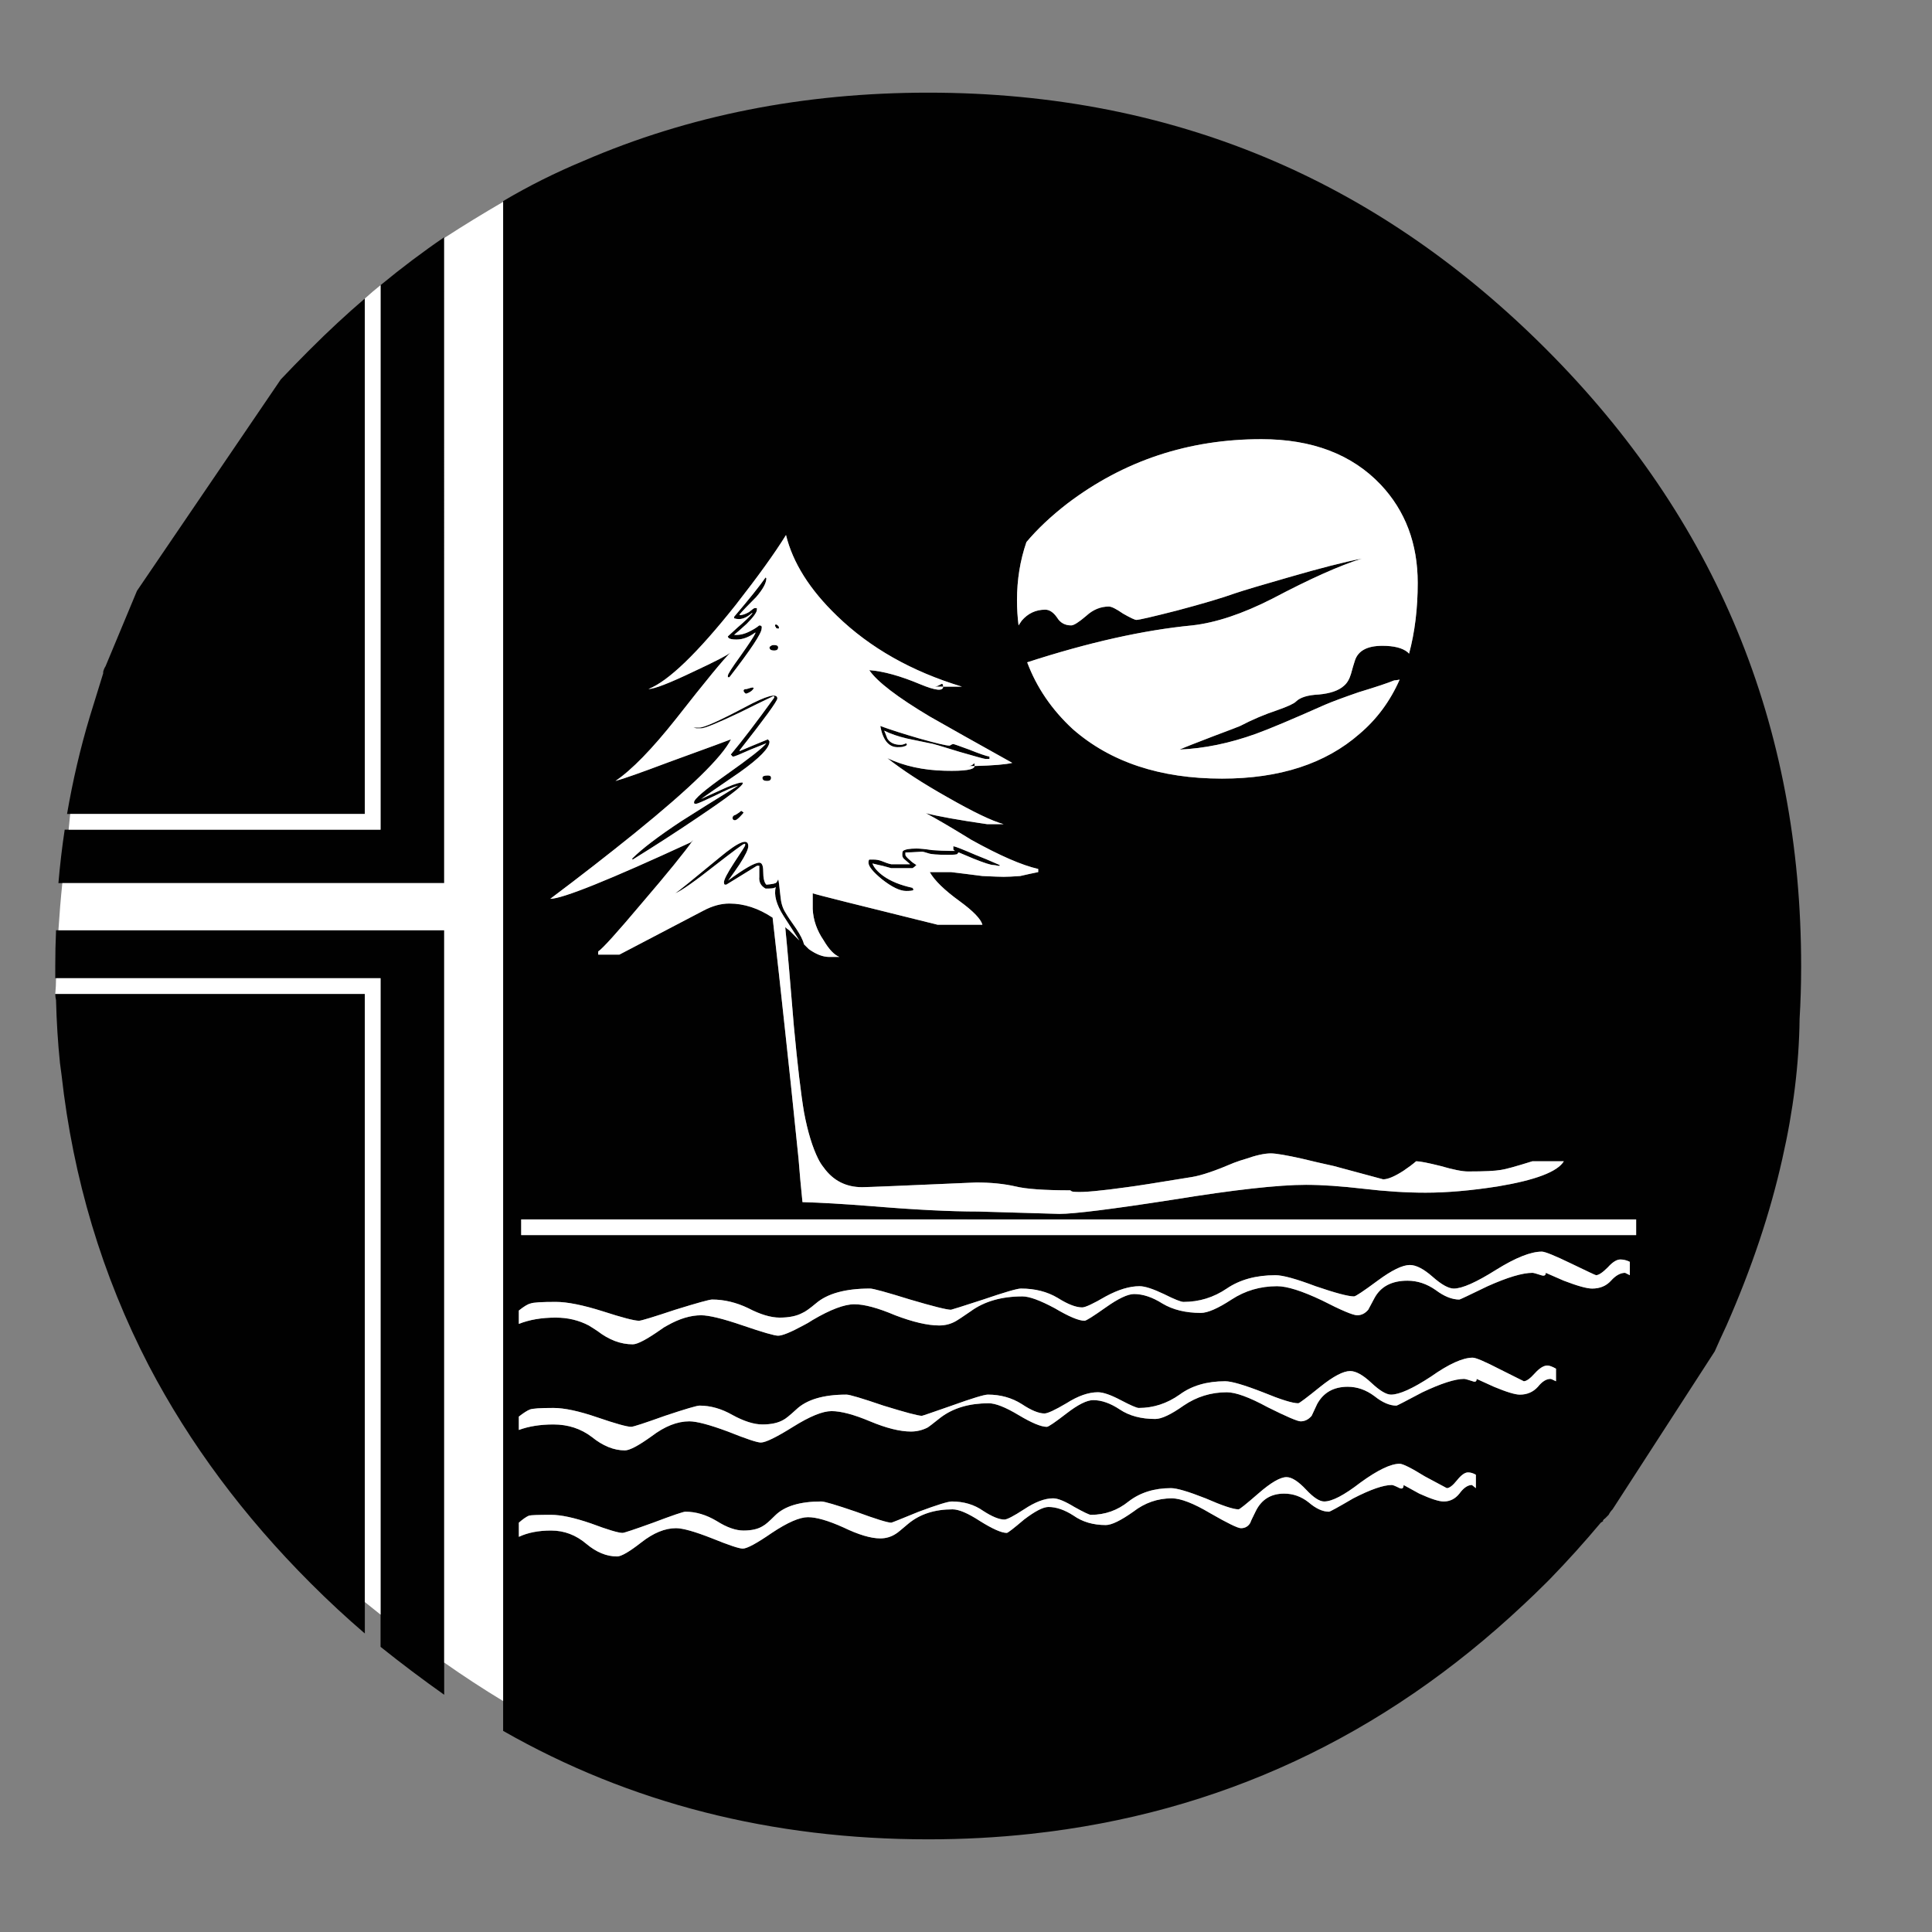 <?xml version="1.0" encoding="utf-8"?>
<!-- Generator: Adobe Illustrator 16.0.0, SVG Export Plug-In . SVG Version: 6.00 Build 0)  -->
<!DOCTYPE svg PUBLIC "-//W3C//DTD SVG 1.1//EN" "http://www.w3.org/Graphics/SVG/1.1/DTD/svg11.dtd">
<svg version="1.1" id="Layer_1" xmlns="http://www.w3.org/2000/svg" xmlns:xlink="http://www.w3.org/1999/xlink" x="0px" y="0px"
	 width="300px" height="300px" viewBox="0 0 300 300" enable-background="new 0 0 300 300" xml:space="preserve">
<rect x="0" y="0" width="300" height="300" fill="#808080" stroke="none"/>
<g>
	<path fill-rule="evenodd" clip-rule="evenodd" fill="#010101" d="M9.68,137.13h-0.61c0.243-2.848,0.57-5.614,0.975-8.298h0.61
		h48.438V44.28c3.252-2.683,6.546-5.164,9.882-7.442v0.121v100.17H9.68z M78.125,264.139V31.348v-0.122
		c3.984-2.359,8.134-4.432,12.444-6.222c16.35-7.077,34.202-10.616,53.562-10.616s37.253,3.539,53.684,10.616
		c15.291,6.589,29.362,16.309,42.214,29.16c26.437,26.434,39.652,58.399,39.652,95.897c0,2.764-0.081,5.491-0.243,8.173
		c-0.081,6.997-0.977,14.235-2.686,21.719c-1.87,8.378-4.756,17-8.662,25.864c-0.65,1.383-1.261,2.727-1.83,4.027l-15.861,24.523
		c-0.242,0.242-0.447,0.529-0.609,0.854l-0.548,0.549c-0.053,0.051-0.112,0.113-0.184,0.184c-0.081,0.082-0.122,0.162-0.122,0.244
		l-0.367,0.242c-2.521,3.01-5.163,5.939-7.93,8.787c-0.243,0.242-0.448,0.447-0.61,0.609c-1.139,1.139-2.278,2.234-3.415,3.293
		c-21.88,20.58-47.38,32.453-76.5,35.627c-5.204,0.57-10.532,0.854-15.982,0.854c-24.32,0-46.322-5.611-66.006-16.838V264.139z
		 M241.615,212.529c-0.569-0.324-1.018-0.488-1.342-0.488c-0.569,0-1.22,0.406-1.954,1.219c-0.731,0.816-1.301,1.221-1.706,1.221
		l-3.66-1.83c-2.359-1.221-3.784-1.83-4.271-1.83c-1.546,0-3.7,0.977-6.467,2.928c-2.848,1.871-4.921,2.809-6.222,2.809
		c-0.732,0-1.75-0.611-3.051-1.83c-1.301-1.221-2.399-1.83-3.296-1.83c-1.056,0-2.602,0.813-4.635,2.439
		c-2.116,1.709-3.255,2.563-3.417,2.563c-0.894,0-2.724-0.57-5.49-1.709c-2.929-1.139-4.88-1.709-5.854-1.709
		c-2.848,0-5.207,0.693-7.078,2.076c-1.951,1.381-4.067,2.072-6.343,2.072c-0.327,0-1.261-0.404-2.808-1.219
		c-1.546-0.814-2.724-1.221-3.538-1.221c-1.464,0-3.091,0.568-4.881,1.709c-1.789,1.057-2.929,1.586-3.415,1.586
		c-0.896,0-2.075-0.488-3.538-1.465c-1.547-0.975-3.296-1.463-5.247-1.463c-0.57,0-2.44,0.568-5.612,1.709
		c-3.01,1.055-4.554,1.584-4.637,1.584c-0.57,0-2.563-0.529-5.977-1.584c-3.337-1.141-5.248-1.709-5.736-1.709
		c-3.579,0-6.182,0.771-7.809,2.318c-0.975,0.893-1.625,1.422-1.952,1.584c-0.813,0.488-1.911,0.732-3.293,0.732
		c-1.301,0-2.848-0.486-4.637-1.463c-1.709-0.979-3.415-1.463-5.124-1.463c-0.407,0-2.197,0.525-5.368,1.584
		c-3.172,1.139-4.921,1.709-5.248,1.709c-0.65,0-2.399-0.488-5.244-1.463c-2.848-0.979-5.126-1.467-6.832-1.467
		c-2.035,0-3.256,0.082-3.66,0.246c-0.408,0.162-0.978,0.525-1.709,1.096v2.076c1.544-0.57,3.334-0.855,5.369-0.855
		c2.275,0,4.27,0.65,5.977,1.953c1.708,1.383,3.417,2.074,5.125,2.074c0.731,0,2.114-0.732,4.149-2.197
		c2.032-1.545,3.984-2.316,5.854-2.316c1.139,0,3.131,0.527,5.979,1.584c2.848,1.139,4.555,1.709,5.124,1.709
		c0.733,0,2.399-0.813,5.004-2.439c2.603-1.629,4.595-2.441,5.977-2.441c1.466,0,3.458,0.529,5.979,1.588
		c2.521,1.055,4.638,1.584,6.346,1.584c0.894,0,1.747-0.201,2.563-0.609c0.161-0.082,0.853-0.609,2.072-1.584
		c1.952-1.467,4.433-2.197,7.442-2.197c1.058,0,2.604,0.609,4.638,1.83c2.032,1.219,3.498,1.83,4.392,1.83
		c0.245,0,1.261-0.691,3.05-2.074c1.79-1.385,3.172-2.074,4.148-2.074c1.302,0,2.684,0.488,4.149,1.465
		c1.463,0.975,3.293,1.463,5.49,1.463c0.975,0,2.44-0.691,4.392-2.072c2.033-1.385,4.271-2.076,6.711-2.076
		c1.382,0,3.498,0.771,6.343,2.318c2.929,1.463,4.638,2.197,5.126,2.197c0.65,0,1.22-0.287,1.709-0.855l0.853-1.83
		c0.978-1.789,2.562-2.684,4.759-2.684c1.463,0,2.846,0.488,4.148,1.463c1.221,0.977,2.357,1.467,3.415,1.467
		c0.081,0,1.425-0.695,4.027-2.076c2.929-1.383,5.083-2.074,6.465-2.074c0.165,0,0.61,0.123,1.344,0.365
		c0.405,0.164,0.61,0.041,0.61-0.365l2.684,1.221c1.951,0.813,3.293,1.221,4.027,1.221c1.136,0,2.072-0.408,2.805-1.221
		c0.65-0.814,1.301-1.221,1.951-1.221c0.083,0,0.367,0.123,0.855,0.365V212.529z M9.069,144.45h59.905v113.71v5.002
		c-3.336-2.359-6.629-4.84-9.882-7.441v-5.002v-98.826H8.703H8.581c0-0.65,0-1.261,0-1.831c0-1.871,0.041-3.741,0.122-5.612H9.069z
		 M153.648,117.852h-0.61c-0.164,0-1.506-0.367-4.027-1.099c-2.848-0.894-4.392-1.341-4.637-1.341
		c-1.544-0.327-2.724-0.57-3.536-0.732c-1.385-0.326-2.564-0.731-3.539-1.22c0.081,0.162,0.243,0.569,0.488,1.22
		c0.405,0.651,1.097,0.975,2.073,0.975c0.243,0,0.529-0.081,0.854-0.243l0.124,0.243c-0.165,0.165-0.327,0.246-0.489,0.246
		c-0.08,0.081-0.407,0.122-0.977,0.122c-1.382,0-2.278-1.099-2.684-3.293c1.545,0.57,3.58,1.22,6.101,1.952
		c2.603,0.732,4.148,1.099,4.635,1.099c0.084,0,0.165-0.041,0.246-0.124c0.162-0.081,0.283-0.121,0.364-0.121
		c0.083,0,0.896,0.286,2.44,0.855c1.627,0.65,2.686,1.015,3.174,1.096V117.852z M144.741,132.004
		c1.058,0.081,1.992,0.122,2.807,0.122h0.731c-0.162-0.081-0.245-0.162-0.245-0.243v-0.488c0.407,0.081,1.547,0.529,3.417,1.341
		c1.059,0.408,2.318,0.937,3.782,1.587v0.122h-0.243c-0.327-0.081-0.569-0.122-0.731-0.122c-0.408,0-1.426-0.327-3.051-0.977
		l-2.318-0.975c-0.081,0-0.162,0.081-0.245,0.243c-0.081,0.081-0.57,0.121-1.464,0.121c-1.627,0-2.643-0.081-3.05-0.243
		c-0.488-0.162-0.813-0.243-0.977-0.243c-1.302,0.081-2.154,0.122-2.563,0.122v0.364c0,0.165,0.246,0.448,0.732,0.855
		c0.245,0.243,0.569,0.489,0.977,0.732c-0.243,0.243-0.448,0.407-0.61,0.488h-3.293c-0.569-0.162-1.018-0.286-1.344-0.367
		c-0.405-0.081-0.935-0.203-1.585-0.365c0.243,0.65,0.813,1.301,1.709,1.952c1.137,0.813,2.643,1.422,4.513,1.83
		c0,0.081,0.041,0.122,0.122,0.122v0.243c-0.162,0.083-0.529,0.124-1.099,0.124c-0.975,0-2.235-0.61-3.782-1.83
		c-1.382-1.139-2.073-1.994-2.073-2.564c0-0.243,0.041-0.405,0.122-0.486c0.081,0,0.283,0,0.609,0c0.489,0,0.937,0.081,1.342,0.243
		c0.57,0.243,1.059,0.408,1.466,0.489h2.927c-0.57-0.489-0.895-0.772-0.976-0.855c-0.161-0.162-0.245-0.365-0.245-0.61
		c0-0.324,0.041-0.526,0.124-0.61c0.324-0.243,1.016-0.365,2.073-0.365C142.87,131.761,143.683,131.842,144.741,132.004z
		 M116.313,95.037c0.488-0.407,0.774-0.61,0.855-0.61s0.202,0,0.364,0v0.243c0,0.407-0.526,1.139-1.585,2.197
		c-0.977,0.894-1.627,1.463-1.951,1.706c0.813,0.083,1.666-0.121,2.562-0.61c0.488-0.243,0.935-0.526,1.342-0.853
		c0.326,0,0.448,0.162,0.367,0.488c0,0.732-1.668,3.253-5.005,7.563c-0.081,0-0.162,0-0.243,0v-0.243
		c0-0.246,0.651-1.261,1.952-3.05c1.382-1.952,2.156-3.131,2.318-3.539v-0.122c-0.977,0.731-1.951,1.099-2.929,1.099
		c-0.65,0-1.058-0.083-1.22-0.246c-0.081-0.081-0.122-0.162-0.122-0.243l1.464-1.341c1.139-0.977,1.913-1.709,2.318-2.197v-0.122
		c-0.731,0.65-1.423,0.975-2.073,0.975c-0.245,0-0.488-0.041-0.731-0.122v-0.243c2.356-2.767,3.984-4.799,4.88-6.1l0.122,0.122
		c0,0.731-0.529,1.708-1.587,2.929c-1.302,1.301-2.154,2.194-2.563,2.683v0.122C115.257,95.523,115.742,95.361,116.313,95.037z
		 M120.582,96.989c0.165,0.081,0.286,0.203,0.367,0.365v0.245h-0.121c-0.246,0-0.367-0.081-0.367-0.245l-0.121-0.122
		C120.34,96.989,120.421,96.908,120.582,96.989z M120.218,100.161c0.405,0,0.61,0.122,0.61,0.367c0,0.324-0.205,0.486-0.61,0.486
		c-0.488,0-0.731-0.162-0.731-0.486c0-0.083,0.081-0.164,0.243-0.245C119.811,100.201,119.973,100.161,120.218,100.161z
		 M115.459,107.238c0-0.165,0.162-0.245,0.488-0.245c0.489-0.162,0.813-0.243,0.975-0.243l0.124,0.122
		c-0.245,0.407-0.65,0.691-1.22,0.853C115.581,107.562,115.459,107.4,115.459,107.238z M120.218,108.212
		c0-0.081-0.04-0.122-0.121-0.122c-1.709,0.813-3.458,1.668-5.248,2.562c-3.417,1.627-5.409,2.44-5.979,2.44
		c-0.081,0-0.324,0-0.731,0l-0.488-0.122h0.977c0.731,0,3.091-1.058,7.075-3.171c3.336-1.79,5.004-2.238,5.004-1.342
		c0,0.405-1.954,3.091-5.857,8.052v0.122c1.14-0.488,2.603-1.098,4.393-1.83c0.162,0.162,0.245,0.284,0.245,0.367
		c0,0.975-1.547,2.562-4.638,4.756c-3.333,2.278-5.328,3.66-5.979,4.149c0.488-0.243,1.466-0.691,2.929-1.342
		c1.547-0.731,2.643-1.139,3.293-1.22c0.084,0,0.165,0,0.246,0v0.122c0,0.408-2.359,2.197-7.078,5.369
		c-3.252,2.197-6.589,4.352-10.003,6.468l-0.122-0.124c1.544-1.544,4.106-3.496,7.686-5.855c2.035-1.301,4.961-3.131,8.786-5.49
		c-0.651,0.162-1.871,0.691-3.661,1.584c-1.708,0.815-2.645,1.22-2.807,1.22h-0.243c-0.083,0-0.124-0.081-0.124-0.243
		c0-0.488,1.668-1.911,5.005-4.271c3.576-2.521,5.652-4.148,6.222-4.88l-2.44,0.977c-1.628,0.731-2.521,1.096-2.686,1.096
		c-0.081,0-0.162-0.041-0.243-0.122c0-0.081-0.04-0.122-0.121-0.122v-0.122c1.708-2.035,3.943-4.961,6.71-8.786V108.212z
		 M114.849,126.881c-0.326,0.324-0.569,0.488-0.731,0.488c-0.245,0-0.366-0.124-0.366-0.367c0-0.243,0.161-0.407,0.488-0.488
		c0.407-0.243,0.69-0.448,0.853-0.61l0.367,0.245C115.459,126.23,115.257,126.473,114.849,126.881z M118.388,120.78
		c0-0.246,0.283-0.367,0.854-0.367c0.326,0,0.488,0.122,0.488,0.367c0,0.324-0.203,0.488-0.61,0.488
		C118.631,121.269,118.388,121.104,118.388,120.78z M80.565,236.441v2.197c1.382-0.65,3.05-0.977,5.002-0.977
		c2.032,0,3.862,0.693,5.49,2.076c1.547,1.301,3.131,1.951,4.759,1.951c0.65,0,1.911-0.732,3.781-2.197
		c1.871-1.463,3.661-2.195,5.369-2.195c1.059,0,2.929,0.529,5.612,1.586c2.602,1.057,4.188,1.586,4.759,1.586
		c0.65,0,2.154-0.813,4.513-2.439c2.44-1.627,4.312-2.441,5.612-2.441c1.304,0,3.134,0.529,5.49,1.588
		c2.359,1.137,4.271,1.707,5.735,1.707c0.894,0,1.709-0.244,2.44-0.732c0.162-0.08,0.813-0.609,1.952-1.584
		c1.789-1.467,4.067-2.197,6.832-2.197c0.977,0,2.399,0.609,4.27,1.83c1.952,1.219,3.336,1.83,4.149,1.83
		c0.161,0,1.058-0.691,2.683-2.074c1.709-1.303,2.97-1.953,3.784-1.953c1.22,0,2.521,0.447,3.903,1.344
		c1.382,0.975,3.05,1.463,5.002,1.463c0.896,0,2.318-0.691,4.271-2.072c1.789-1.385,3.781-2.076,5.979-2.076
		c1.382,0,3.377,0.771,5.979,2.318c2.684,1.547,4.271,2.318,4.759,2.318c0.651,0,1.137-0.285,1.464-0.855
		c0-0.08,0.283-0.691,0.853-1.83c0.896-1.789,2.359-2.684,4.395-2.684c1.382,0,2.643,0.449,3.781,1.342
		c1.14,0.979,2.195,1.467,3.172,1.467c0.162,0,1.423-0.693,3.782-2.076c2.686-1.383,4.678-2.072,5.979-2.072
		c0.162,0,0.569,0.16,1.22,0.488c0.408,0.162,0.61,0,0.61-0.488l2.44,1.34c1.789,0.813,3.05,1.221,3.781,1.221
		c0.978,0,1.79-0.408,2.44-1.221c0.65-0.893,1.301-1.34,1.951-1.34l0.61,0.488V229c-0.405-0.242-0.813-0.365-1.22-0.365
		c-0.486,0-1.056,0.406-1.706,1.221c-0.651,0.813-1.18,1.221-1.587,1.221l-3.418-1.83c-2.113-1.305-3.414-1.955-3.903-1.955
		c-1.382,0-3.417,0.977-6.1,2.93c-2.521,1.951-4.393,2.928-5.612,2.928c-0.731,0-1.668-0.609-2.807-1.83
		c-1.221-1.301-2.235-1.951-3.051-1.951c-0.975,0-2.44,0.854-4.392,2.561c-1.871,1.629-2.888,2.441-3.05,2.441
		c-0.813,0-2.521-0.57-5.124-1.709c-2.686-1.059-4.475-1.584-5.368-1.584c-2.603,0-4.8,0.689-6.589,2.072
		c-1.709,1.383-3.66,2.074-5.857,2.074c-0.243,0-1.097-0.406-2.562-1.221c-1.464-0.895-2.563-1.342-3.294-1.342
		c-1.301,0-2.807,0.57-4.516,1.709c-1.625,1.057-2.643,1.586-3.05,1.586c-0.813,0-1.911-0.447-3.294-1.344
		c-1.382-0.975-3.009-1.463-4.88-1.463c-0.569,0-2.278,0.529-5.123,1.588c-2.767,1.137-4.189,1.705-4.271,1.705
		c-0.569,0-2.399-0.568-5.49-1.705c-3.091-1.059-4.881-1.588-5.369-1.588c-3.336,0-5.735,0.732-7.198,2.197
		c-0.895,0.895-1.504,1.422-1.83,1.584c-0.732,0.488-1.75,0.732-3.051,0.732c-1.22,0-2.603-0.486-4.148-1.463
		c-1.625-0.977-3.253-1.463-4.881-1.463c-0.323,0-1.992,0.568-5.001,1.705c-2.929,1.059-4.514,1.588-4.759,1.588
		c-0.651,0-2.278-0.488-4.881-1.463c-2.603-0.896-4.675-1.344-6.222-1.344c-1.952,0-3.091,0.039-3.417,0.123
		C81.745,235.508,81.216,235.873,80.565,236.441z M8.581,154.332h48.071v94.434v4.881c-2.848-2.439-5.655-5.045-8.419-7.809
		c-10.411-10.412-18.79-21.678-25.133-33.797c-7.24-13.99-11.755-29.037-13.545-45.144c-0.081-0.569-0.162-1.179-0.243-1.83
		c-0.326-3.171-0.529-6.425-0.61-9.761C8.622,154.982,8.581,154.656,8.581,154.332z M56.652,46.355v80.037H10.9h-0.489
		c0.894-5.207,2.073-10.249,3.539-15.129l2.073-6.71c0-0.081,0-0.162,0-0.243c0.081-0.326,0.203-0.61,0.367-0.855l4.88-11.712
		l22.326-32.821c1.382-1.463,2.767-2.886,4.149-4.27c0.162-0.162,0.326-0.324,0.488-0.486
		C50.998,51.398,53.805,48.796,56.652,46.355z M237.955,180.318c-2.603,0.814-4.229,1.261-4.88,1.344
		c-0.896,0.162-2.603,0.243-5.126,0.243c-0.894,0-2.316-0.283-4.271-0.853c-1.951-0.488-3.212-0.734-3.781-0.734
		c-0.57,0.488-1.221,0.977-1.952,1.466c-1.382,0.894-2.44,1.341-3.172,1.341c-2.439-0.65-5.002-1.341-7.688-2.072
		c-1.87-0.408-3.455-0.775-4.759-1.099c-2.521-0.569-4.187-0.856-5.002-0.856c-0.975,0-2.277,0.287-3.903,0.856
		c-0.569,0.161-1.179,0.364-1.83,0.61c-2.848,1.22-5.001,1.951-6.467,2.194c-5.45,0.896-8.824,1.425-10.125,1.587
		c-4.068,0.569-6.711,0.813-7.931,0.731c-0.488,0-0.774-0.081-0.855-0.243c-4.065,0-6.913-0.205-8.541-0.609
		c-1.789-0.408-3.822-0.61-6.1-0.61c-11.063,0.488-16.96,0.731-17.691,0.731c-2.521,0-4.514-1.018-5.979-3.051
		c-0.324-0.406-0.61-0.853-0.854-1.341c-0.894-1.79-1.628-4.189-2.197-7.199c-0.486-2.848-1.015-7.32-1.585-13.421
		c-0.569-6.994-1.017-12.12-1.341-15.373c0.162,0.162,0.364,0.324,0.609,0.489c0.57,0.569,1.097,1.096,1.585,1.584
		c-1.058-1.625-1.87-2.888-2.44-3.782c-1.139-1.79-1.544-3.293-1.22-4.513c-0.081,0.081-0.162,0.122-0.243,0.122
		c-0.081,0.081-0.529,0.122-1.342,0.122c-0.733-0.408-1.058-1.018-0.977-1.83v-1.708h-0.367c-2.356,1.465-3.943,2.44-4.756,2.928
		h-0.246c-0.081-0.081-0.121-0.202-0.121-0.367c0-0.405,0.528-1.423,1.587-3.05c1.137-1.706,1.706-2.602,1.706-2.683
		s0-0.162,0-0.243h-0.121c-0.162,0-1.709,1.137-4.636,3.415c-3.09,2.44-5.125,3.865-6.1,4.27c0.405-0.243,2.724-2.114,6.953-5.612
		c2.929-2.44,4.392-3.01,4.392-1.708c0,0.488-0.448,1.425-1.342,2.807c-0.488,0.731-1.058,1.544-1.708,2.44l-0.122,0.122
		c2.521-1.871,4.149-2.807,4.881-2.807c0.407,0,0.61,0.448,0.61,1.344c0,1.056,0.161,1.747,0.488,2.073
		c0.975-0.081,1.503-0.202,1.584-0.367c0.165-0.243,0.246-0.405,0.246-0.486c0.081,0.162,0.202,1.056,0.364,2.684
		c0.084,0.977,0.326,1.79,0.734,2.44c0.324,0.569,0.894,1.423,1.706,2.562c0.65,0.977,1.058,1.79,1.22,2.44
		c0.407,0.407,0.65,0.65,0.734,0.731c1.137,0.815,2.194,1.22,3.172,1.22h1.584c-0.813-0.324-1.625-1.18-2.439-2.562
		c-1.056-1.544-1.626-3.171-1.707-4.88v-2.44c0.405,0.162,6.873,1.79,19.397,4.88h6.956c-0.245-0.894-1.425-2.114-3.539-3.66
		c-2.358-1.708-3.903-3.212-4.637-4.513h3.296c1.382,0.162,3.01,0.364,4.88,0.61c1.709,0.081,2.805,0.122,3.293,0.122
		c0.57,0,1.426-0.041,2.562-0.122c1.059-0.246,1.995-0.448,2.808-0.61v-0.489c-2.521-0.569-5.979-2.073-10.371-4.513
		c-3.171-1.954-5.53-3.336-7.077-4.149c1.871,0.489,5.045,1.058,9.518,1.708h2.562c-1.789-0.488-4.675-1.871-8.662-4.148
		c-3.903-2.197-7.036-4.23-9.394-6.101c2.603,1.22,5.571,1.871,8.905,1.952c3.091,0.081,4.638-0.162,4.638-0.731
		c-0.314,0-0.62,0-0.915,0c0.29-0.007,0.555-0.131,0.793-0.367c0.081-0.162,0.122-0.041,0.122,0.367
		c2.929-0.081,4.88-0.246,5.854-0.489c-5.692-3.171-9.963-5.571-12.811-7.199c-5.042-3.01-8.174-5.409-9.394-7.199
		c2.197,0.164,4.84,0.896,7.931,2.197c2.358,0.977,3.538,1.099,3.538,0.367h-1.342c0.256-0.01,0.582-0.131,0.975-0.367
		c0.246-0.162,0.367-0.041,0.367,0.367h2.929c-7.809-2.359-14.276-6.02-19.399-10.981c-4.229-4.067-6.872-8.257-7.931-12.567
		c-1.708,2.767-4.311,6.384-7.809,10.859c-5.938,7.482-10.452,11.834-13.543,13.054c0.894,0,3.213-0.894,6.954-2.684
		c3.381-1.573,5.313-2.569,5.795-2.99c-1.006,0.946-3.834,4.382-8.479,10.311c-3.741,4.718-6.872,7.93-9.396,9.639
		c1.22-0.326,3.986-1.303,8.297-2.928c6.263-2.278,9.478-3.458,9.64-3.539c-1.383,2.767-6.346,7.604-14.887,14.52
		c-4.229,3.415-8.621,6.832-13.176,10.249c1.871,0,9.151-2.929,21.84-8.786l0.365-0.364c-1.383,1.952-4.025,5.204-7.931,9.76
		c-3.903,4.635-6.182,7.156-6.832,7.564v0.488h3.293c4.964-2.602,9.315-4.88,13.057-6.832c1.382-0.734,2.724-1.099,4.024-1.099
		c2.278,0,4.516,0.732,6.711,2.195c0.65,5.695,1.304,11.591,1.954,17.691c0.485,4.395,1.18,10.98,2.073,19.767
		c0.162,2.113,0.366,4.351,0.609,6.71c2.848,0.081,6.344,0.283,10.492,0.61c6.832,0.569,12.446,0.853,16.838,0.853l12.565,0.367
		c2.278,0,8.136-0.731,17.569-2.197c9.518-1.544,16.431-2.318,20.742-2.318c2.439,0,5.409,0.205,8.907,0.61
		c3.415,0.407,6.629,0.61,9.639,0.61c3.334,0,7.075-0.324,11.224-0.975c5.857-0.978,9.272-2.279,10.249-3.906H237.955z
		 M240.028,197.645l2.807,1.221c2.114,0.813,3.579,1.22,4.393,1.22c1.22,0,2.196-0.407,2.929-1.22
		c0.731-0.814,1.463-1.221,2.194-1.221l0.733,0.365v-2.073c-0.488-0.243-0.977-0.367-1.465-0.367c-0.569,0-1.221,0.407-1.952,1.22
		c-0.813,0.815-1.422,1.221-1.83,1.221c-0.081,0-1.382-0.61-3.903-1.83c-2.523-1.221-4.027-1.83-4.516-1.83
		c-1.708,0-4.065,0.936-7.075,2.807c-3.09,1.951-5.287,2.929-6.589,2.929c-0.814,0-1.911-0.61-3.295-1.83
		c-1.383-1.22-2.562-1.83-3.537-1.83c-1.139,0-2.807,0.813-5.004,2.44c-2.194,1.625-3.415,2.439-3.66,2.439
		c-0.894,0-2.886-0.528-5.977-1.586c-3.01-1.14-5.085-1.709-6.224-1.709c-3.01,0-5.531,0.693-7.563,2.075
		c-2.033,1.382-4.271,2.073-6.711,2.073c-0.407,0-1.423-0.404-3.05-1.221c-1.709-0.813-2.97-1.219-3.782-1.219
		c-1.546,0-3.296,0.528-5.247,1.586c-1.952,1.14-3.172,1.709-3.66,1.709c-0.975,0-2.235-0.488-3.782-1.465
		c-1.627-0.975-3.538-1.464-5.733-1.464c-0.569,0-2.523,0.569-5.857,1.708c-3.252,1.057-4.92,1.586-5.001,1.586
		c-0.651,0-2.767-0.529-6.346-1.586c-3.661-1.139-5.734-1.708-6.223-1.708c-3.822,0-6.629,0.772-8.419,2.319
		c-0.975,0.813-1.665,1.301-2.073,1.463c-0.894,0.488-2.073,0.731-3.538,0.731c-1.383,0-3.01-0.489-4.881-1.464
		c-1.87-0.896-3.741-1.342-5.611-1.342c-0.408,0-2.319,0.527-5.733,1.586c-3.417,1.139-5.288,1.708-5.614,1.708
		c-0.731,0-2.603-0.488-5.612-1.463c-3.091-0.978-5.53-1.466-7.32-1.466c-2.194,0-3.498,0.081-3.903,0.246
		c-0.407,0.08-1.018,0.445-1.83,1.096v2.076c1.625-0.651,3.539-0.978,5.733-0.978c1.871,0,3.579,0.407,5.126,1.22
		c0.405,0.246,0.853,0.529,1.342,0.855c1.789,1.383,3.619,2.073,5.49,2.073c0.731,0,2.194-0.772,4.392-2.318
		c0.326-0.243,0.65-0.448,0.977-0.61c1.871-1.059,3.62-1.584,5.245-1.584c1.22,0,3.377,0.525,6.468,1.584s4.921,1.588,5.49,1.588
		c0.65,0,1.951-0.529,3.903-1.588c0.488-0.242,0.977-0.529,1.465-0.854c2.765-1.627,4.921-2.439,6.466-2.439
		c1.546,0,3.66,0.569,6.346,1.709c2.764,1.055,5.042,1.584,6.832,1.584c0.975,0,1.87-0.242,2.683-0.731
		c0.162-0.081,0.896-0.569,2.197-1.463c2.113-1.547,4.799-2.319,8.052-2.319c1.059,0,2.724,0.61,5.002,1.83
		c2.197,1.302,3.741,1.952,4.638,1.952c0.243,0,1.341-0.69,3.293-2.073c1.951-1.385,3.417-2.076,4.392-2.076
		c1.385,0,2.848,0.489,4.395,1.467c1.625,0.975,3.619,1.463,5.977,1.463c1.058,0,2.645-0.691,4.759-2.074
		c2.116-1.384,4.475-2.074,7.077-2.074c1.544,0,3.862,0.73,6.953,2.196c3.01,1.544,4.84,2.319,5.49,2.319
		c0.651,0,1.221-0.287,1.709-0.855l0.977-1.83c0.975-1.79,2.684-2.684,5.124-2.684c1.546,0,3.01,0.488,4.392,1.463
		c1.301,0.977,2.521,1.465,3.66,1.465c0.081,0,1.547-0.693,4.392-2.074c3.091-1.383,5.409-2.074,6.956-2.074
		c0.162,0,0.61,0.122,1.342,0.365C239.785,198.174,240.028,198.051,240.028,197.645z M254.059,191.787v-2.439H80.93v2.439H254.059z
		 M198.303,110.288c1.625-0.569,2.603-1.018,2.929-1.344c0.65-0.651,1.83-1.015,3.536-1.096c1.79-0.165,3.091-0.61,3.905-1.344
		c0.489-0.405,0.854-1.015,1.099-1.83c0.243-0.894,0.446-1.584,0.61-2.073c0.486-1.546,1.911-2.318,4.271-2.318
		c1.789,0,3.091,0.326,3.903,0.977c0.081,0.081,0.162,0.162,0.243,0.243c0.896-3.333,1.344-6.994,1.344-10.98
		c0-6.101-1.914-11.183-5.736-15.251c-4.473-4.718-10.653-7.075-18.544-7.075c-11.307,0-21.352,3.334-30.137,10.004
		c-2.521,1.952-4.635,3.944-6.344,5.979c-0.978,2.845-1.463,5.854-1.463,9.029c0,1.301,0.081,2.602,0.243,3.903
		c0.162-0.243,0.326-0.489,0.488-0.731c0.975-1.139,2.194-1.708,3.66-1.708c0.65,0,1.261,0.407,1.83,1.22
		c0.488,0.813,1.22,1.22,2.194,1.22c0.408,0,1.18-0.489,2.319-1.463c1.058-0.977,2.237-1.465,3.538-1.465
		c0.407,0,1.14,0.367,2.197,1.099c1.137,0.65,1.83,0.977,2.073,0.977c0.407,0,2.521-0.489,6.344-1.466
		c3.986-1.058,6.996-1.952,9.028-2.683c1.466-0.488,4.189-1.301,8.177-2.44c5.042-1.466,8.864-2.44,11.467-2.929
		c-3.415,1.058-8.053,3.131-13.907,6.222c-4.638,2.359-8.786,3.741-12.446,4.149c-7.563,0.731-16.104,2.643-25.622,5.733
		c1.466,3.906,3.822,7.361,7.078,10.371c5.854,5.126,13.582,7.688,23.181,7.688c8.946,0,16.063-2.319,21.352-6.954
		c2.684-2.278,4.759-5.085,6.222-8.419c-0.407,0.081-0.69,0.122-0.853,0.122c-0.978,0.407-2.808,1.018-5.49,1.83
		c-2.359,0.813-4.108,1.463-5.248,1.952c-5.123,2.278-8.702,3.782-10.737,4.516c-4.065,1.463-8.012,2.276-11.834,2.44
		c0.732-0.327,2.481-1.018,5.248-2.076c2.602-0.975,3.984-1.504,4.146-1.585C194.438,111.751,196.351,110.938,198.303,110.288z"/>
	<path fill-rule="evenodd" clip-rule="evenodd" fill="#FFFFFF" d="M249.241,235.771c-0.127,0.133-0.229,0.275-0.306,0.428
		c0-0.082,0.041-0.162,0.122-0.244C249.129,235.885,249.188,235.822,249.241,235.771z M241.615,212.529v1.951
		c-0.488-0.242-0.772-0.365-0.855-0.365c-0.65,0-1.301,0.406-1.951,1.221c-0.732,0.813-1.669,1.221-2.805,1.221
		c-0.734,0-2.076-0.408-4.027-1.221l-2.684-1.221c0,0.406-0.205,0.529-0.61,0.365c-0.733-0.242-1.179-0.365-1.344-0.365
		c-1.382,0-3.536,0.691-6.465,2.074c-2.603,1.381-3.946,2.076-4.027,2.076c-1.058,0-2.194-0.49-3.415-1.467
		c-1.303-0.975-2.686-1.463-4.148-1.463c-2.197,0-3.781,0.895-4.759,2.684l-0.853,1.83c-0.489,0.568-1.059,0.855-1.709,0.855
		c-0.488,0-2.197-0.734-5.126-2.197c-2.845-1.547-4.961-2.318-6.343-2.318c-2.44,0-4.678,0.691-6.711,2.076
		c-1.951,1.381-3.417,2.072-4.392,2.072c-2.197,0-4.027-0.488-5.49-1.463c-1.466-0.977-2.848-1.465-4.149-1.465
		c-0.977,0-2.358,0.689-4.148,2.074c-1.789,1.383-2.805,2.074-3.05,2.074c-0.894,0-2.359-0.611-4.392-1.83
		c-2.033-1.221-3.58-1.83-4.638-1.83c-3.01,0-5.49,0.73-7.442,2.197c-1.22,0.975-1.911,1.502-2.072,1.584
		c-0.815,0.408-1.669,0.609-2.563,0.609c-1.708,0-3.824-0.529-6.346-1.584c-2.521-1.059-4.513-1.588-5.979-1.588
		c-1.382,0-3.374,0.813-5.977,2.441c-2.604,1.627-4.271,2.439-5.004,2.439c-0.569,0-2.276-0.57-5.124-1.709
		c-2.848-1.057-4.84-1.584-5.979-1.584c-1.87,0-3.822,0.771-5.854,2.316c-2.035,1.465-3.418,2.197-4.149,2.197
		c-1.708,0-3.417-0.691-5.125-2.074c-1.707-1.303-3.701-1.953-5.977-1.953c-2.035,0-3.825,0.285-5.369,0.855v-2.076
		c0.731-0.57,1.301-0.934,1.709-1.096c0.404-0.164,1.625-0.246,3.66-0.246c1.706,0,3.984,0.488,6.832,1.467
		c2.845,0.975,4.594,1.463,5.244,1.463c0.327,0,2.076-0.57,5.248-1.709c3.171-1.059,4.961-1.584,5.368-1.584
		c1.709,0,3.415,0.484,5.124,1.463c1.789,0.977,3.336,1.463,4.637,1.463c1.382,0,2.48-0.244,3.293-0.732
		c0.327-0.162,0.978-0.691,1.952-1.584c1.627-1.547,4.229-2.318,7.809-2.318c0.488,0,2.399,0.568,5.736,1.709
		c3.414,1.055,5.406,1.584,5.977,1.584c0.083,0,1.627-0.529,4.637-1.584c3.172-1.141,5.042-1.709,5.612-1.709
		c1.951,0,3.7,0.488,5.247,1.463c1.463,0.977,2.643,1.465,3.538,1.465c0.486,0,1.626-0.529,3.415-1.586
		c1.79-1.141,3.417-1.709,4.881-1.709c0.814,0,1.992,0.406,3.538,1.221c1.547,0.814,2.48,1.219,2.808,1.219
		c2.275,0,4.392-0.691,6.343-2.072c1.871-1.383,4.23-2.076,7.078-2.076c0.975,0,2.926,0.57,5.854,1.709
		c2.767,1.139,4.597,1.709,5.49,1.709c0.162,0,1.301-0.854,3.417-2.563c2.033-1.627,3.579-2.439,4.635-2.439
		c0.896,0,1.995,0.609,3.296,1.83c1.301,1.219,2.318,1.83,3.051,1.83c1.301,0,3.374-0.938,6.222-2.809
		c2.767-1.951,4.921-2.928,6.467-2.928c0.486,0,1.911,0.609,4.271,1.83l3.66,1.83c0.405,0,0.975-0.404,1.706-1.221
		c0.734-0.813,1.385-1.219,1.954-1.219C240.598,212.041,241.046,212.205,241.615,212.529z M78.125,264.139
		c-3.09-1.871-6.141-3.865-9.15-5.979V144.45H9.069c0.162-2.523,0.365-4.964,0.61-7.32h59.295V36.959
		c3.01-1.951,6.06-3.822,9.15-5.612V264.139z M8.581,154.332c0.081-0.814,0.122-1.627,0.122-2.439h50.39v98.826
		c-0.815-0.65-1.628-1.301-2.44-1.953v-94.434H8.581z M80.565,236.441c0.65-0.568,1.18-0.934,1.585-1.096
		c0.326-0.084,1.465-0.123,3.417-0.123c1.547,0,3.619,0.447,6.222,1.344c2.603,0.975,4.229,1.463,4.881,1.463
		c0.245,0,1.83-0.529,4.759-1.588c3.009-1.137,4.678-1.705,5.001-1.705c1.628,0,3.256,0.486,4.881,1.463
		c1.546,0.977,2.929,1.463,4.148,1.463c1.301,0,2.318-0.244,3.051-0.732c0.326-0.162,0.936-0.689,1.83-1.584
		c1.463-1.465,3.862-2.197,7.198-2.197c0.488,0,2.278,0.529,5.369,1.588c3.091,1.137,4.921,1.705,5.49,1.705
		c0.081,0,1.504-0.568,4.271-1.705c2.845-1.059,4.554-1.588,5.123-1.588c1.871,0,3.498,0.488,4.88,1.463
		c1.383,0.896,2.481,1.344,3.294,1.344c0.407,0,1.425-0.529,3.05-1.586c1.709-1.139,3.215-1.709,4.516-1.709
		c0.731,0,1.83,0.447,3.294,1.342c1.465,0.814,2.318,1.221,2.562,1.221c2.197,0,4.148-0.691,5.857-2.074
		c1.789-1.383,3.986-2.072,6.589-2.072c0.894,0,2.683,0.525,5.368,1.584c2.603,1.139,4.311,1.709,5.124,1.709
		c0.162,0,1.179-0.813,3.05-2.441c1.951-1.707,3.417-2.561,4.392-2.561c0.815,0,1.83,0.65,3.051,1.951
		c1.139,1.221,2.075,1.83,2.807,1.83c1.22,0,3.091-0.977,5.612-2.928c2.683-1.953,4.718-2.93,6.1-2.93
		c0.489,0,1.79,0.65,3.903,1.955l3.418,1.83c0.407,0,0.936-0.408,1.587-1.221c0.65-0.814,1.22-1.221,1.706-1.221
		c0.407,0,0.814,0.123,1.22,0.365v2.076l-0.61-0.488c-0.65,0-1.301,0.447-1.951,1.34c-0.65,0.813-1.463,1.221-2.44,1.221
		c-0.731,0-1.992-0.408-3.781-1.221l-2.44-1.34c0,0.488-0.202,0.65-0.61,0.488c-0.65-0.328-1.058-0.488-1.22-0.488
		c-1.301,0-3.293,0.689-5.979,2.072c-2.359,1.383-3.62,2.076-3.782,2.076c-0.977,0-2.032-0.488-3.172-1.467
		c-1.139-0.893-2.399-1.342-3.781-1.342c-2.035,0-3.498,0.895-4.395,2.684c-0.569,1.139-0.853,1.75-0.853,1.83
		c-0.327,0.57-0.813,0.855-1.464,0.855c-0.488,0-2.075-0.771-4.759-2.318c-2.602-1.547-4.597-2.318-5.979-2.318
		c-2.197,0-4.189,0.691-5.979,2.076c-1.952,1.381-3.375,2.072-4.271,2.072c-1.952,0-3.62-0.488-5.002-1.463
		c-1.382-0.896-2.684-1.344-3.903-1.344c-0.814,0-2.075,0.65-3.784,1.953c-1.625,1.383-2.521,2.074-2.683,2.074
		c-0.813,0-2.197-0.611-4.149-1.83c-1.87-1.221-3.293-1.83-4.27-1.83c-2.765,0-5.043,0.73-6.832,2.197
		c-1.14,0.975-1.79,1.504-1.952,1.584c-0.731,0.488-1.547,0.732-2.44,0.732c-1.465,0-3.376-0.57-5.735-1.707
		c-2.356-1.059-4.187-1.588-5.49-1.588c-1.301,0-3.172,0.814-5.612,2.441c-2.358,1.627-3.862,2.439-4.513,2.439
		c-0.57,0-2.157-0.529-4.759-1.586c-2.684-1.057-4.554-1.586-5.612-1.586c-1.708,0-3.498,0.732-5.369,2.195
		c-1.87,1.465-3.131,2.197-3.781,2.197c-1.628,0-3.212-0.65-4.759-1.951c-1.628-1.383-3.458-2.076-5.49-2.076
		c-1.952,0-3.62,0.326-5.002,0.977V236.441z M118.388,120.78c0,0.324,0.243,0.488,0.731,0.488c0.407,0,0.61-0.164,0.61-0.488
		c0-0.246-0.162-0.367-0.488-0.367C118.671,120.413,118.388,120.535,118.388,120.78z M114.849,126.881
		c0.408-0.408,0.61-0.651,0.61-0.732l-0.367-0.245c-0.162,0.162-0.445,0.367-0.853,0.61c-0.327,0.081-0.488,0.246-0.488,0.488
		c0,0.243,0.121,0.367,0.366,0.367C114.279,127.369,114.522,127.205,114.849,126.881z M120.218,108.212v0.122
		c-2.767,3.825-5.002,6.751-6.71,8.786v0.122c0.081,0,0.121,0.041,0.121,0.122c0.081,0.081,0.162,0.122,0.243,0.122
		c0.164,0,1.058-0.365,2.686-1.096l2.44-0.977c-0.569,0.731-2.646,2.359-6.222,4.88c-3.337,2.359-5.005,3.782-5.005,4.271
		c0,0.162,0.041,0.243,0.124,0.243h0.243c0.162,0,1.099-0.405,2.807-1.22c1.79-0.894,3.01-1.422,3.661-1.584
		c-3.825,2.359-6.751,4.189-8.786,5.49c-3.579,2.359-6.142,4.311-7.686,5.855l0.122,0.124c3.414-2.116,6.751-4.271,10.003-6.468
		c4.719-3.171,7.078-4.961,7.078-5.369v-0.122c-0.081,0-0.162,0-0.246,0c-0.65,0.081-1.746,0.489-3.293,1.22
		c-1.463,0.65-2.44,1.099-2.929,1.342c0.65-0.489,2.646-1.871,5.979-4.149c3.091-2.195,4.638-3.782,4.638-4.756
		c0-0.083-0.083-0.205-0.245-0.367c-1.79,0.732-3.253,1.342-4.393,1.83v-0.122c3.903-4.961,5.857-7.646,5.857-8.052
		c0-0.896-1.668-0.448-5.004,1.342c-3.984,2.113-6.344,3.171-7.075,3.171h-0.977l0.488,0.122c0.407,0,0.65,0,0.731,0
		c0.569,0,2.562-0.813,5.979-2.44c1.79-0.894,3.539-1.749,5.248-2.562C120.178,108.091,120.218,108.131,120.218,108.212z
		 M115.459,107.238c0,0.162,0.122,0.324,0.367,0.486c0.569-0.162,0.975-0.446,1.22-0.853l-0.124-0.122
		c-0.162,0-0.485,0.081-0.975,0.243C115.621,106.993,115.459,107.073,115.459,107.238z M120.218,100.161
		c-0.245,0-0.407,0.041-0.488,0.122c-0.162,0.081-0.243,0.162-0.243,0.245c0,0.324,0.243,0.486,0.731,0.486
		c0.405,0,0.61-0.162,0.61-0.486C120.828,100.282,120.623,100.161,120.218,100.161z M120.582,96.989
		c-0.161-0.081-0.242,0-0.242,0.243l0.121,0.122c0,0.164,0.121,0.245,0.367,0.245h0.121v-0.245
		C120.868,97.191,120.747,97.07,120.582,96.989z M116.313,95.037c-0.57,0.324-1.056,0.486-1.464,0.486v-0.122
		c0.408-0.489,1.261-1.382,2.563-2.683c1.058-1.22,1.587-2.197,1.587-2.929l-0.122-0.122c-0.896,1.301-2.523,3.333-4.88,6.1v0.243
		c0.243,0.081,0.486,0.122,0.731,0.122c0.65,0,1.342-0.324,2.073-0.975v0.122c-0.405,0.488-1.18,1.22-2.318,2.197l-1.464,1.341
		c0,0.081,0.041,0.162,0.122,0.243c0.162,0.162,0.569,0.246,1.22,0.246c0.978,0,1.952-0.367,2.929-1.099v0.122
		c-0.162,0.407-0.937,1.587-2.318,3.539c-1.301,1.79-1.952,2.805-1.952,3.05v0.243c0.081,0,0.162,0,0.243,0
		c3.337-4.311,5.005-6.832,5.005-7.563c0.081-0.326-0.041-0.488-0.367-0.488c-0.407,0.327-0.854,0.61-1.342,0.853
		c-0.896,0.489-1.749,0.693-2.562,0.61c0.324-0.243,0.975-0.813,1.951-1.706c1.059-1.058,1.585-1.79,1.585-2.197v-0.243
		c-0.162,0-0.283,0-0.364,0S116.801,94.63,116.313,95.037z M144.741,132.004c-1.059-0.162-1.871-0.243-2.44-0.243
		c-1.058,0-1.749,0.122-2.073,0.365c-0.083,0.083-0.124,0.286-0.124,0.61c0,0.246,0.084,0.448,0.245,0.61
		c0.081,0.083,0.405,0.367,0.976,0.855h-2.927c-0.407-0.081-0.896-0.246-1.466-0.489c-0.405-0.162-0.853-0.243-1.342-0.243
		c-0.326,0-0.528,0-0.609,0c-0.081,0.081-0.122,0.243-0.122,0.486c0,0.57,0.691,1.425,2.073,2.564c1.547,1.22,2.808,1.83,3.782,1.83
		c0.569,0,0.937-0.041,1.099-0.124v-0.243c-0.081,0-0.122-0.041-0.122-0.122c-1.87-0.408-3.376-1.018-4.513-1.83
		c-0.896-0.65-1.466-1.301-1.709-1.952c0.65,0.162,1.18,0.284,1.585,0.365c0.326,0.081,0.774,0.205,1.344,0.367h3.293
		c0.162-0.081,0.367-0.246,0.61-0.488c-0.407-0.243-0.731-0.489-0.977-0.732c-0.486-0.407-0.732-0.691-0.732-0.855v-0.364
		c0.408,0,1.261-0.041,2.563-0.122c0.164,0,0.488,0.081,0.977,0.243c0.407,0.162,1.423,0.243,3.05,0.243
		c0.894,0,1.383-0.041,1.464-0.121c0.083-0.162,0.164-0.243,0.245-0.243l2.318,0.975c1.625,0.65,2.643,0.977,3.051,0.977
		c0.162,0,0.404,0.041,0.731,0.122h0.243v-0.122c-1.464-0.651-2.724-1.18-3.782-1.587c-1.87-0.813-3.01-1.26-3.417-1.341v0.488
		c0,0.081,0.083,0.162,0.245,0.243h-0.731C146.733,132.125,145.799,132.085,144.741,132.004z M153.648,117.852v-0.367
		c-0.488-0.081-1.547-0.446-3.174-1.096c-1.545-0.57-2.357-0.855-2.44-0.855c-0.081,0-0.202,0.041-0.364,0.121
		c-0.081,0.083-0.162,0.124-0.246,0.124c-0.486,0-2.032-0.367-4.635-1.099c-2.521-0.731-4.556-1.382-6.101-1.952
		c0.405,2.195,1.302,3.293,2.684,3.293c0.569,0,0.896-0.041,0.977-0.122c0.162,0,0.324-0.081,0.489-0.246l-0.124-0.243
		c-0.324,0.162-0.61,0.243-0.854,0.243c-0.977,0-1.668-0.324-2.073-0.975c-0.245-0.65-0.407-1.058-0.488-1.22
		c0.975,0.488,2.154,0.894,3.539,1.22c0.813,0.162,1.992,0.405,3.536,0.732c0.245,0,1.789,0.448,4.637,1.341
		c2.521,0.732,3.863,1.099,4.027,1.099H153.648z M10.9,126.392h45.752V46.355c0.813-0.731,1.625-1.425,2.44-2.075v84.552H10.654
		C10.735,128.02,10.816,127.205,10.9,126.392z M240.028,197.645c0,0.406-0.243,0.529-0.731,0.365
		c-0.731-0.243-1.18-0.365-1.342-0.365c-1.547,0-3.865,0.691-6.956,2.074c-2.845,1.381-4.311,2.074-4.392,2.074
		c-1.139,0-2.359-0.488-3.66-1.465c-1.382-0.975-2.846-1.463-4.392-1.463c-2.44,0-4.149,0.894-5.124,2.684l-0.977,1.83
		c-0.488,0.568-1.058,0.855-1.709,0.855c-0.65,0-2.48-0.775-5.49-2.319c-3.091-1.466-5.409-2.196-6.953-2.196
		c-2.603,0-4.961,0.69-7.077,2.074c-2.114,1.383-3.701,2.074-4.759,2.074c-2.357,0-4.352-0.488-5.977-1.463
		c-1.547-0.978-3.01-1.467-4.395-1.467c-0.975,0-2.44,0.691-4.392,2.076c-1.952,1.383-3.05,2.073-3.293,2.073
		c-0.896,0-2.44-0.65-4.638-1.952c-2.278-1.22-3.943-1.83-5.002-1.83c-3.253,0-5.938,0.772-8.052,2.319
		c-1.301,0.894-2.035,1.382-2.197,1.463c-0.813,0.489-1.708,0.731-2.683,0.731c-1.79,0-4.068-0.529-6.832-1.584
		c-2.686-1.14-4.8-1.709-6.346-1.709c-1.545,0-3.701,0.813-6.466,2.439c-0.488,0.324-0.977,0.611-1.465,0.854
		c-1.952,1.059-3.253,1.588-3.903,1.588c-0.569,0-2.399-0.529-5.49-1.588s-5.248-1.584-6.468-1.584
		c-1.625,0-3.374,0.525-5.245,1.584c-0.326,0.162-0.65,0.367-0.977,0.61c-2.197,1.546-3.66,2.318-4.392,2.318
		c-1.871,0-3.701-0.69-5.49-2.073c-0.489-0.326-0.937-0.609-1.342-0.855c-1.547-0.813-3.255-1.22-5.126-1.22
		c-2.194,0-4.108,0.326-5.733,0.978V203.5c0.813-0.65,1.423-1.016,1.83-1.096c0.405-0.165,1.709-0.246,3.903-0.246
		c1.79,0,4.229,0.488,7.32,1.466c3.01,0.975,4.881,1.463,5.612,1.463c0.326,0,2.197-0.569,5.614-1.708
		c3.414-1.059,5.325-1.586,5.733-1.586c1.87,0,3.741,0.446,5.611,1.342c1.871,0.975,3.498,1.464,4.881,1.464
		c1.465,0,2.645-0.243,3.538-0.731c0.408-0.162,1.099-0.65,2.073-1.463c1.79-1.547,4.597-2.319,8.419-2.319
		c0.488,0,2.562,0.569,6.223,1.708c3.579,1.057,5.694,1.586,6.346,1.586c0.081,0,1.749-0.529,5.001-1.586
		c3.334-1.139,5.288-1.708,5.857-1.708c2.195,0,4.106,0.489,5.733,1.464c1.547,0.977,2.808,1.465,3.782,1.465
		c0.488,0,1.708-0.569,3.66-1.709c1.951-1.058,3.701-1.586,5.247-1.586c0.813,0,2.073,0.406,3.782,1.219
		c1.627,0.816,2.643,1.221,3.05,1.221c2.44,0,4.678-0.691,6.711-2.073c2.032-1.382,4.554-2.075,7.563-2.075
		c1.139,0,3.214,0.569,6.224,1.709c3.091,1.058,5.083,1.586,5.977,1.586c0.245,0,1.466-0.814,3.66-2.439
		c2.197-1.628,3.865-2.44,5.004-2.44c0.976,0,2.154,0.61,3.537,1.83c1.384,1.22,2.48,1.83,3.295,1.83
		c1.302,0,3.499-0.978,6.589-2.929c3.01-1.871,5.367-2.807,7.075-2.807c0.488,0,1.992,0.609,4.516,1.83
		c2.521,1.22,3.822,1.83,3.903,1.83c0.408,0,1.018-0.405,1.83-1.221c0.731-0.813,1.383-1.22,1.952-1.22
		c0.488,0,0.977,0.124,1.465,0.367v2.073l-0.733-0.365c-0.731,0-1.463,0.406-2.194,1.221c-0.732,0.813-1.709,1.22-2.929,1.22
		c-0.813,0-2.278-0.407-4.393-1.22L240.028,197.645z M237.955,180.318h4.88c-0.977,1.627-4.392,2.929-10.249,3.906
		c-4.148,0.65-7.89,0.975-11.224,0.975c-3.01,0-6.224-0.203-9.639-0.61c-3.498-0.405-6.468-0.61-8.907-0.61
		c-4.312,0-11.225,0.774-20.742,2.318c-9.434,1.466-15.291,2.197-17.569,2.197l-12.565-0.367c-4.392,0-10.006-0.283-16.838-0.853
		c-4.148-0.327-7.645-0.529-10.492-0.61c-0.243-2.359-0.447-4.597-0.609-6.71c-0.894-8.786-1.588-15.372-2.073-19.767
		c-0.65-6.101-1.304-11.996-1.954-17.691c-2.195-1.463-4.433-2.195-6.711-2.195c-1.301,0-2.643,0.365-4.024,1.099
		c-3.741,1.952-8.093,4.23-13.057,6.832h-3.293v-0.488c0.65-0.408,2.929-2.929,6.832-7.564c3.905-4.556,6.548-7.809,7.931-9.76
		l-0.365,0.364c-12.688,5.857-19.969,8.786-21.84,8.786c4.555-3.417,8.946-6.834,13.176-10.249
		c8.541-6.916,13.504-11.753,14.887-14.52c-0.162,0.081-3.377,1.261-9.64,3.539c-4.311,1.625-7.077,2.602-8.297,2.928
		c2.523-1.708,5.654-4.92,9.396-9.639c4.645-5.929,7.473-9.365,8.479-10.311c-0.481,0.421-2.414,1.417-5.795,2.99
		c-3.741,1.79-6.061,2.684-6.954,2.684c3.091-1.22,7.604-5.572,13.543-13.054c3.498-4.475,6.101-8.092,7.809-10.859
		c1.059,4.311,3.701,8.5,7.931,12.567c5.123,4.961,11.591,8.622,19.399,10.981h-2.929c0-0.408-0.121-0.529-0.367-0.367
		c-0.393,0.236-0.719,0.357-0.975,0.367h1.342c0,0.731-1.18,0.61-3.538-0.367c-3.091-1.301-5.733-2.033-7.931-2.197
		c1.22,1.79,4.352,4.189,9.394,7.199c2.848,1.627,7.118,4.027,12.811,7.199c-0.975,0.243-2.926,0.408-5.854,0.489
		c0-0.408-0.041-0.529-0.122-0.367c-0.238,0.236-0.503,0.36-0.793,0.367c0.295,0,0.601,0,0.915,0c0,0.569-1.547,0.813-4.638,0.731
		c-3.334-0.081-6.303-0.731-8.905-1.952c2.357,1.871,5.49,3.903,9.394,6.101c3.987,2.278,6.873,3.66,8.662,4.148h-2.562
		c-4.473-0.65-7.646-1.22-9.518-1.708c1.547,0.813,3.906,2.195,7.077,4.149c4.393,2.44,7.85,3.944,10.371,4.513v0.489
		c-0.813,0.162-1.749,0.364-2.808,0.61c-1.136,0.081-1.991,0.122-2.562,0.122c-0.488,0-1.584-0.041-3.293-0.122
		c-1.87-0.246-3.498-0.448-4.88-0.61h-3.296c0.733,1.301,2.278,2.805,4.637,4.513c2.114,1.546,3.294,2.767,3.539,3.66h-6.956
		c-12.524-3.091-18.992-4.718-19.397-4.88v2.44c0.081,1.708,0.651,3.336,1.707,4.88c0.814,1.382,1.627,2.238,2.439,2.562h-1.584
		c-0.978,0-2.035-0.405-3.172-1.22c-0.084-0.081-0.327-0.324-0.734-0.731c-0.162-0.651-0.569-1.463-1.22-2.44
		c-0.813-1.139-1.382-1.992-1.706-2.562c-0.408-0.65-0.65-1.463-0.734-2.44c-0.162-1.628-0.283-2.521-0.364-2.684
		c0,0.081-0.081,0.243-0.246,0.486c-0.081,0.165-0.609,0.286-1.584,0.367c-0.327-0.326-0.488-1.017-0.488-2.073
		c0-0.896-0.203-1.344-0.61-1.344c-0.731,0-2.359,0.937-4.881,2.807l0.122-0.122c0.65-0.896,1.22-1.708,1.708-2.44
		c0.894-1.382,1.342-2.319,1.342-2.807c0-1.301-1.463-0.731-4.392,1.708c-4.229,3.498-6.548,5.369-6.953,5.612
		c0.975-0.405,3.01-1.83,6.1-4.27c2.927-2.278,4.474-3.415,4.636-3.415h0.121c0,0.081,0,0.162,0,0.243s-0.569,0.977-1.706,2.683
		c-1.059,1.627-1.587,2.645-1.587,3.05c0,0.165,0.04,0.286,0.121,0.367h0.246c0.813-0.488,2.399-1.463,4.756-2.928h0.367v1.708
		c-0.081,0.813,0.243,1.422,0.977,1.83c0.813,0,1.261-0.041,1.342-0.122c0.081,0,0.162-0.041,0.243-0.122
		c-0.324,1.22,0.081,2.724,1.22,4.513c0.57,0.894,1.383,2.157,2.44,3.782c-0.488-0.488-1.015-1.015-1.585-1.584
		c-0.245-0.165-0.447-0.327-0.609-0.489c0.324,3.253,0.771,8.378,1.341,15.373c0.57,6.101,1.099,10.573,1.585,13.421
		c0.569,3.01,1.304,5.409,2.197,7.199c0.243,0.488,0.529,0.935,0.854,1.341c1.465,2.033,3.457,3.051,5.979,3.051
		c0.731,0,6.629-0.243,17.691-0.731c2.277,0,4.311,0.202,6.1,0.61c1.628,0.404,4.476,0.609,8.541,0.609
		c0.081,0.162,0.367,0.243,0.855,0.243c1.22,0.081,3.862-0.162,7.931-0.731c1.301-0.162,4.675-0.691,10.125-1.587
		c1.466-0.243,3.619-0.975,6.467-2.194c0.651-0.246,1.261-0.449,1.83-0.61c1.626-0.569,2.929-0.856,3.903-0.856
		c0.815,0,2.481,0.287,5.002,0.856c1.304,0.323,2.889,0.69,4.759,1.099c2.686,0.731,5.248,1.422,7.688,2.072
		c0.731,0,1.79-0.447,3.172-1.341c0.731-0.489,1.382-0.978,1.952-1.466c0.569,0,1.83,0.246,3.781,0.734
		c1.954,0.569,3.377,0.853,4.271,0.853c2.523,0,4.229-0.081,5.126-0.243C233.726,181.579,235.353,181.133,237.955,180.318z
		 M254.059,191.787H80.93v-2.439h173.129V191.787z M198.303,110.288c-1.952,0.65-3.865,1.463-5.736,2.44
		c-0.161,0.081-1.544,0.61-4.146,1.585c-2.767,1.058-4.516,1.749-5.248,2.076c3.822-0.165,7.769-0.977,11.834-2.44
		c2.035-0.734,5.614-2.237,10.737-4.516c1.14-0.488,2.889-1.139,5.248-1.952c2.683-0.813,4.513-1.423,5.49-1.83
		c0.162,0,0.445-0.041,0.853-0.122c-1.463,3.334-3.538,6.141-6.222,8.419c-5.288,4.635-12.405,6.954-21.352,6.954
		c-9.599,0-17.326-2.562-23.181-7.688c-3.256-3.01-5.612-6.465-7.078-10.371c9.518-3.091,18.059-5.002,25.622-5.733
		c3.66-0.408,7.809-1.79,12.446-4.149c5.854-3.09,10.492-5.164,13.907-6.222c-2.603,0.488-6.425,1.463-11.467,2.929
		c-3.987,1.139-6.711,1.952-8.177,2.44c-2.032,0.731-5.042,1.625-9.028,2.683c-3.822,0.977-5.937,1.466-6.344,1.466
		c-0.243,0-0.937-0.327-2.073-0.977c-1.058-0.731-1.79-1.099-2.197-1.099c-1.301,0-2.48,0.489-3.538,1.465
		c-1.14,0.975-1.911,1.463-2.319,1.463c-0.975,0-1.706-0.408-2.194-1.22c-0.569-0.813-1.18-1.22-1.83-1.22
		c-1.466,0-2.686,0.569-3.66,1.708c-0.162,0.243-0.326,0.488-0.488,0.731c-0.162-1.301-0.243-2.602-0.243-3.903
		c0-3.174,0.485-6.184,1.463-9.029c1.709-2.035,3.822-4.027,6.344-5.979c8.785-6.67,18.83-10.004,30.137-10.004
		c7.891,0,14.071,2.357,18.544,7.075c3.822,4.068,5.736,9.15,5.736,15.251c0,3.987-0.448,7.647-1.344,10.98
		c-0.081-0.081-0.162-0.162-0.243-0.243c-0.813-0.651-2.114-0.977-3.903-0.977c-2.359,0-3.784,0.772-4.271,2.318
		c-0.164,0.489-0.367,1.18-0.61,2.073c-0.245,0.815-0.609,1.425-1.099,1.83c-0.814,0.734-2.115,1.18-3.905,1.344
		c-1.706,0.081-2.886,0.445-3.536,1.096C200.905,109.271,199.928,109.719,198.303,110.288z"/>
</g>
</svg>
